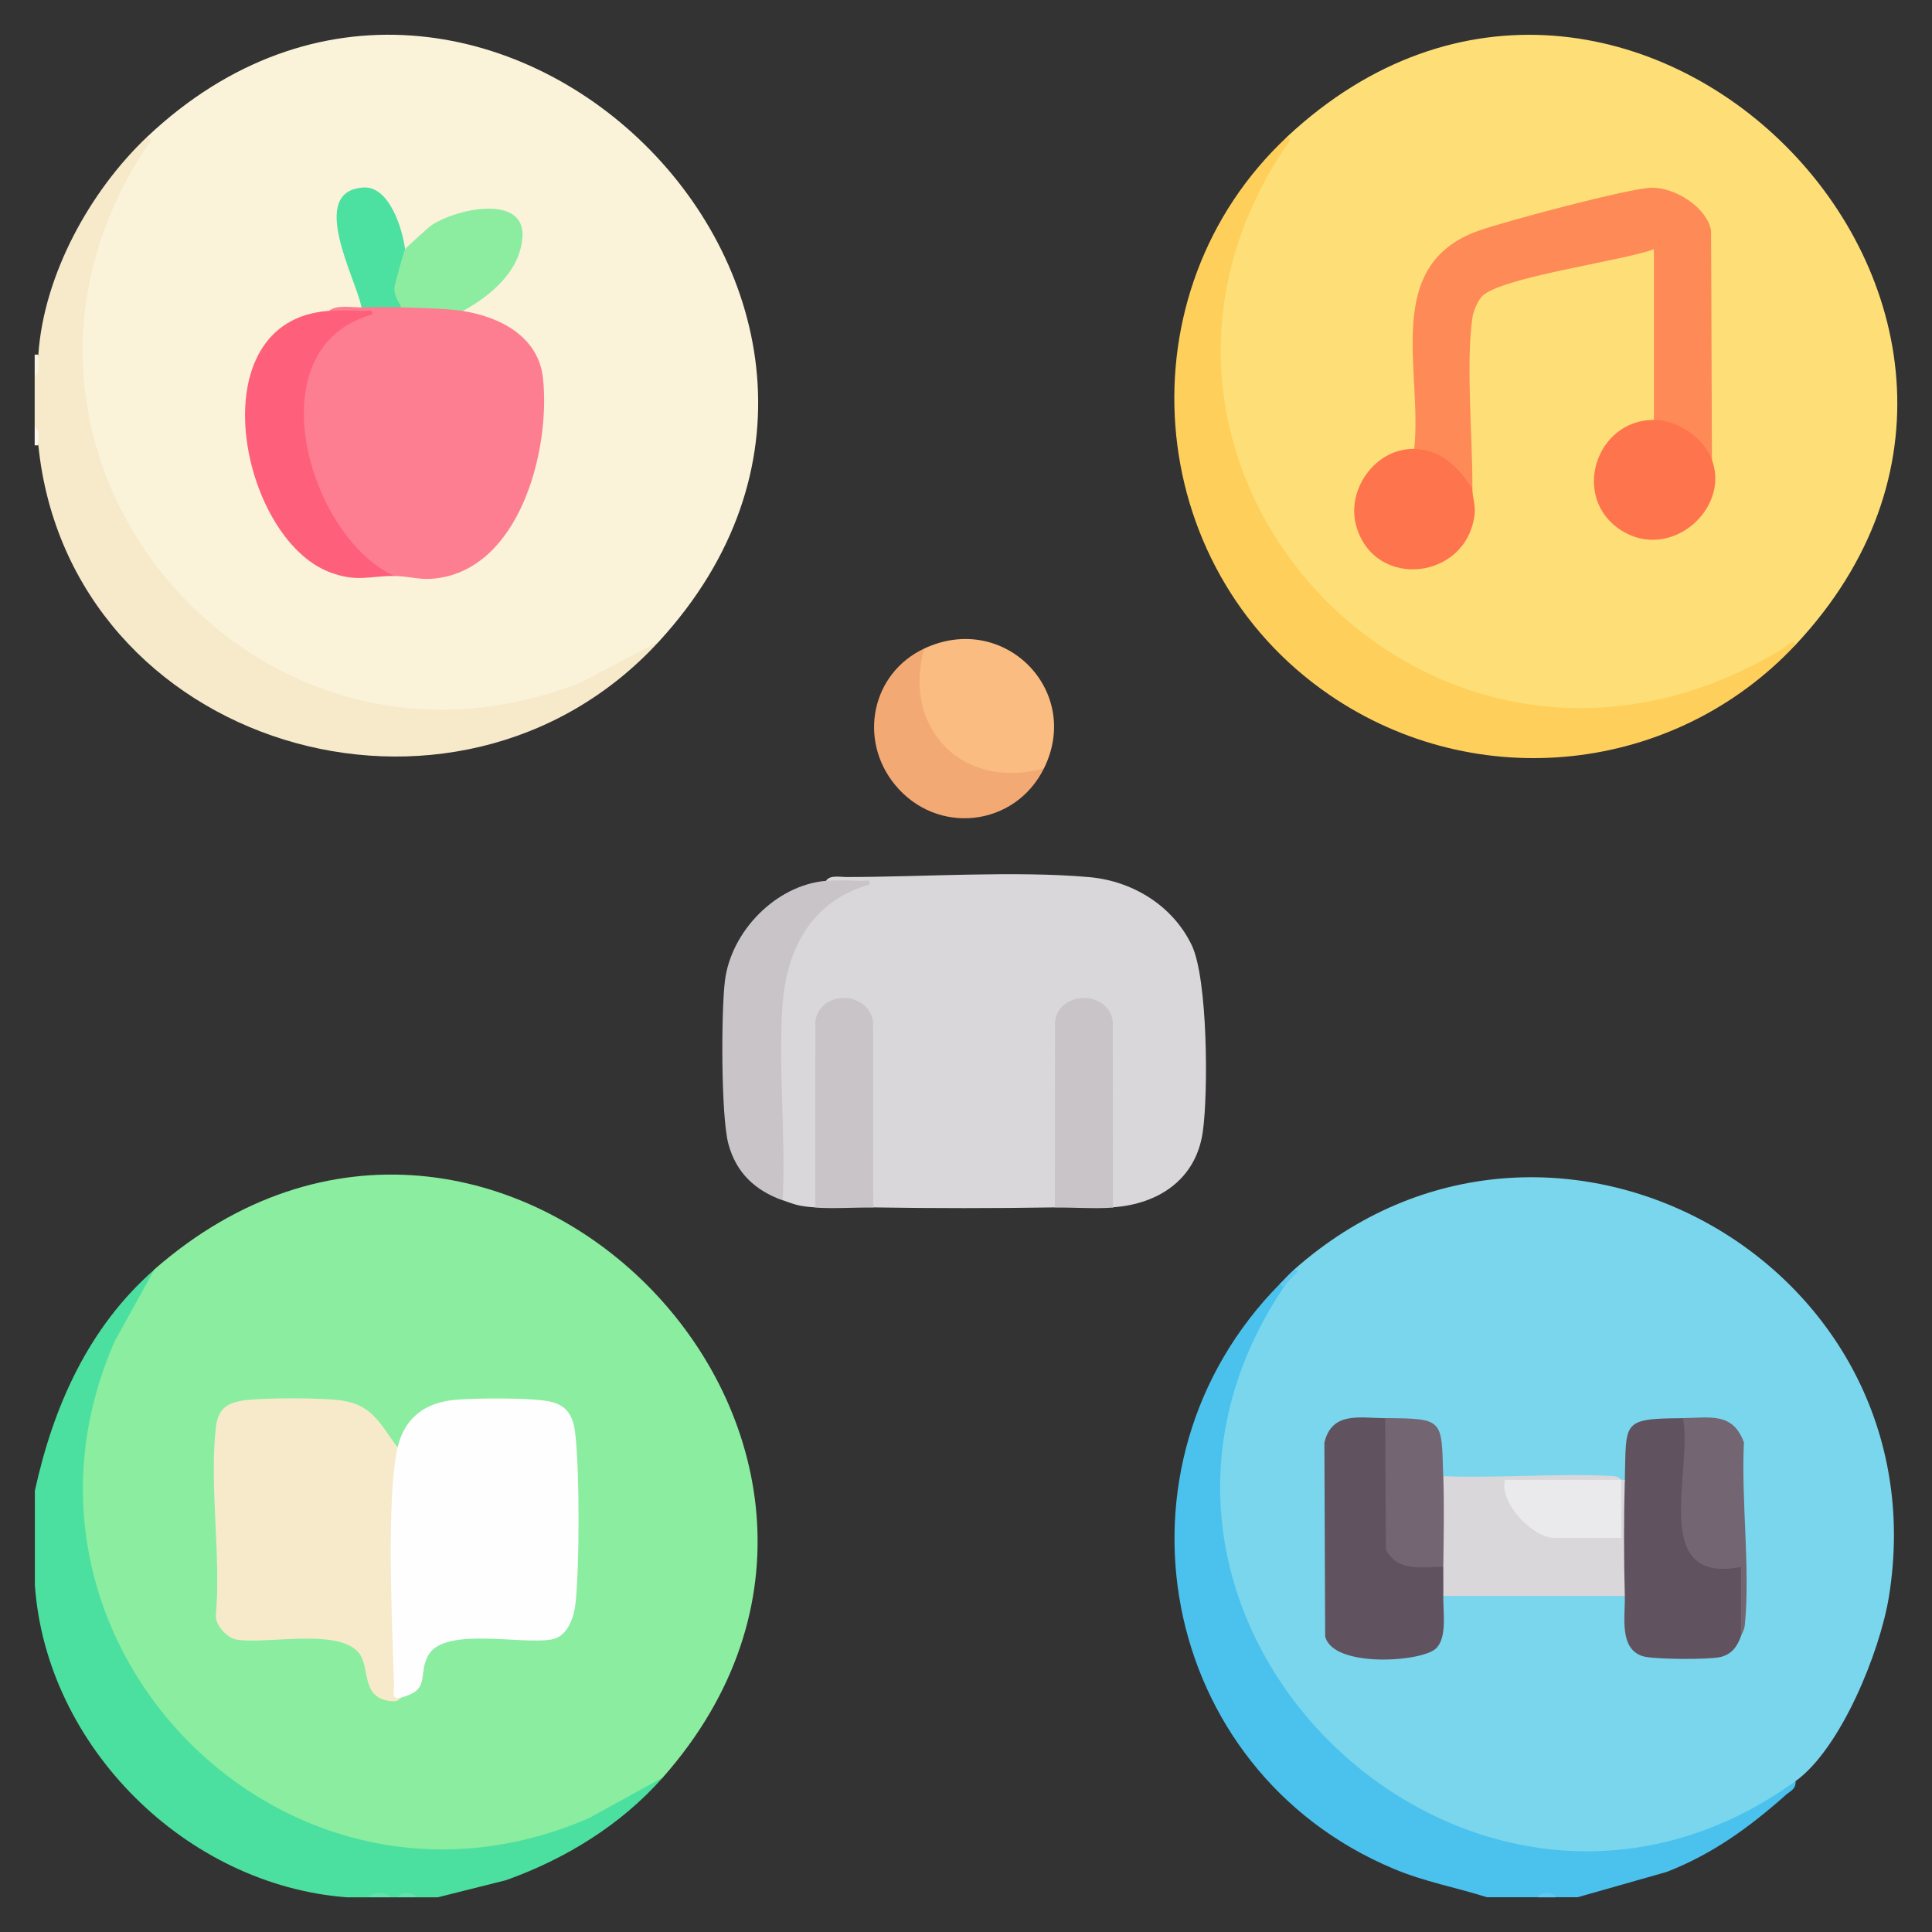 <?xml version="1.0" encoding="UTF-8"?>
<svg id="Layer_17" data-name="Layer 17" xmlns="http://www.w3.org/2000/svg" viewBox="0 0 200 200">
  <rect x="0" y="0" width="200" height="200" fill="#333333" stroke="none"/>
  <defs>
    <style>
      .cls-1 {
        fill: #fedf77;
      }

      .cls-2 {
        fill: #8ceda0;
      }

      .cls-3 {
        fill: #dad7da;
      }

      .cls-4 {
        fill: #7ad6ed;
      }

      .cls-5 {
        fill: #fe5f7a;
      }

      .cls-6 {
        fill: #736572;
      }

      .cls-7 {
        fill: #5ee3aa;
      }

      .cls-8 {
        fill: #5ecaef;
      }

      .cls-9 {
        fill: #8beda0;
      }

      .cls-10 {
        fill: #615260;
      }

      .cls-11 {
        fill: #f7eacb;
      }

      .cls-12 {
        fill: #fecf5b;
      }

      .cls-13 {
        fill: #4bc2ee;
      }

      .cls-14 {
        fill: #f3a973;
      }

      .cls-15 {
        fill: #4ce0a1;
      }

      .cls-16 {
        fill: #faf3da;
      }

      .cls-17 {
        fill: #5ec9f0;
      }

      .cls-18 {
        fill: #c8c4c8;
      }

      .cls-19 {
        fill: #faf2e0;
      }

      .cls-20 {
        fill: #fcf7ed;
      }

      .cls-21 {
        fill: #fe8a57;
      }

      .cls-22 {
        fill: #fabc80;
      }

      .cls-23 {
        fill: #fefefe;
      }

      .cls-24 {
        fill: #fe744d;
      }

      .cls-25 {
        fill: #fe7e91;
      }

      .cls-26 {
        fill: #4ce0a0;
      }

      .cls-27 {
        fill: #eae9eb;
      }
    </style>
  </defs>
  <path class="cls-26" d="M68.61,184.01c-4.34,4.91-10.09,8.44-16.24,10.63l-7.06,1.77h-2.25c-.59-.3-1.28-.3-1.88,0h-.75c-.71-.31-1.54-.31-2.25,0h-2.25c-16.67-1.25-31.15-15.61-32.32-32.32v-9.77c1.92-8.77,5.56-16.94,12.4-22.92l.5.65c-23.75,34.72,16.4,75.25,51.28,51.56l.84.4Z"/>
  <path class="cls-13" d="M132.88,133.28l-.06,1.48c-20.96,32.91,19.52,71.67,51.59,49.73l1.47-.11c.03.85-.52,1-1.01,1.43-3.78,3.35-7.56,6.11-12.33,7.97l-9.22,2.62h-2.25c-.59-.3-1.28-.3-1.88,0h-5.26c-3.3-1.04-6.43-1.59-9.65-2.94-24.41-10.22-30.38-41.75-11.77-60.57.53-.5.72-.29.38.38Z"/>
  <path class="cls-11" d="M68.23,66.39C47.19,89.33,7.15,77.34,3.97,46.1c-.13-.6-.25-1.22-.38-1.88v-5.26c.14-.79.26-1.54.38-2.25.56-8.25,5.34-16.94,11.27-22.55.92-.39,1.25.12.89,1.03-23.16,34.46,17.29,73.52,51.28,50.79l.82.42Z"/>
  <path class="cls-19" d="M3.59,38.96v-2.25h.38c-.05.71.28,1.84-.38,2.25Z"/>
  <path class="cls-7" d="M40.42,196.41h-2.25c.38-.62,1.9-.6,2.25,0Z"/>
  <path class="cls-20" d="M3.97,46.1h-.38v-1.88c.64.32.32,1.29.38,1.88Z"/>
  <path class="cls-7" d="M43.05,196.41h-1.88c.25-.59,1.63-.59,1.88,0Z"/>
  <path class="cls-17" d="M161.06,196.41h-1.88c.25-.59,1.63-.59,1.88,0Z"/>
  <path class="cls-1" d="M185.87,66.76c-34.67,24.81-78.23-18.01-52.62-52.61,35.01-32.67,85.2,17.84,52.62,52.61Z"/>
  <path class="cls-4" d="M185.87,184.38c-33.38,24.08-76.11-16.54-52.99-51.11.47-.84.84-1.47,1.13-1.88,26.37-23.31,67.12-.68,61.53,33.9-.92,5.66-4.95,15.69-9.66,19.09Z"/>
  <path class="cls-16" d="M68.23,66.39l-8.01,4.2C26.2,84.19-5.32,46.8,14.94,15.55c.21-.33,1.12-1.16.3-1.39,34.43-32.5,85.16,17.16,52.99,52.23Z"/>
  <path class="cls-9" d="M68.61,184.01l-7.64,4.2c-31.46,13.66-62.82-18.37-49.06-49.43l4.08-7.38c35.27-30.85,83.35,17.84,52.62,52.61Z"/>
  <path class="cls-3" d="M115.21,125.01l-.75-.35-.02-18.91c-.55-2.3-3.95-2.26-4.48,0l-.02,18.79-.75.45c-6.24.1-12.55.1-18.79,0l-.75-.35v-18.89c-.55-2.25-4-2.32-4.49,0l-.02,18.79-.75.45c-1.59-.11-1.94-.23-3.38-.75l-.69-1.67c-.26-4.57-.27-9.72-.22-14.32.07-6.5.73-12.89,6.95-16.32-.79.09-1.3-.17-1.53-.76.39-.61,1.43-.38,2.06-.38,7.89,0,17.53-.67,25.18.01,4.5.4,8.65,2.96,10.61,7.05,1.66,3.47,1.72,15.31,1.14,19.33-.71,4.94-4.61,7.47-9.3,7.8Z"/>
  <path class="cls-12" d="M185.87,66.76c-12.54,13.37-33.02,15.58-48.22,5.19-19.49-13.31-21.65-41.69-4.39-57.8.7.12-.2,1.07-.37,1.32-22.03,33.44,15.95,73.35,51.68,51.67.28-.17,1.17-1.09,1.31-.38Z"/>
  <path class="cls-18" d="M85.52,91.19c1.07-.09,2.49-.06,3.58,0,.42.02,1.03-.25.93.37-6.01,1.7-8.62,6.64-9.03,12.58-.45,6.51.37,13.55.02,20.12-2.83-1.02-4.81-2.83-5.62-5.85-.77-2.89-.75-13.64-.36-16.85.62-5.13,5.27-9.94,10.48-10.38Z"/>
  <path class="cls-22" d="M108.07,79.54c-2.83,2.6-8.22.82-10.72-1.68-2.5-2.5-4.28-7.9-1.68-10.72,8.25-3.88,16.39,4.35,12.4,12.4Z"/>
  <path class="cls-18" d="M115.21,125.01c-1.93.14-4.05-.03-6.01,0l.02-19.33c.5-3.15,5.47-3.15,5.97,0l.02,19.33Z"/>
  <path class="cls-18" d="M84.39,125.01l.02-19.33c.5-3.14,5.31-3.18,5.97,0l.02,19.33c-1.97-.03-4.08.13-6.01,0Z"/>
  <path class="cls-14" d="M95.67,67.14c-2.31,8.34,4.06,14.71,12.4,12.4-3.01,6.08-11.09,6.98-15.42,1.7-3.82-4.65-2.45-11.53,3.02-14.1Z"/>
  <path class="cls-8" d="M132.88,133.28l-.38-.38c.55-.55.86-.94,1.5-1.5l.37.19c-.48.55-1.1,1.1-1.5,1.69Z"/>
  <path class="cls-21" d="M177.22,47.6l-.85-.09c-.92-1.8-2.78-3.05-4.78-3.28l-.38-.77v-17.66c-3.25,1.22-15.97,2.9-17.83,4.91-.39.43-.85,1.48-.94,2.07-.72,4.71.02,12.7-.02,17.83l-.91-.02c-1.08-1.63-2.61-3.1-4.63-3.33l-.48-.78c.87-8.11-3.32-18.97,6.56-22.56,2.58-.94,15.85-4.49,18.05-4.49,2.39,0,5.62,1.96,6.12,4.41l.09,23.78Z"/>
  <path class="cls-24" d="M171.21,43.47c2.44,0,5.16,1.83,6.01,4.13,1.89,5.1-4.29,10.54-9.38,7.31-5.24-3.32-2.7-11.44,3.36-11.44Z"/>
  <path class="cls-24" d="M146.41,46.47c2.77.06,4.65,1.97,6.01,4.13,0,.94.34,1.65.23,2.64-.78,6.77-10.27,7.89-12.23,1.29-1.13-3.8,1.95-8.14,5.99-8.06Z"/>
  <path class="cls-10" d="M143.4,146.81l.75.25.03,13.2c.5,1.41,3.37,1.31,4.65,1.21l.58.75c1.06.85,1.08,2.16,0,3.01-.04,1.63.44,4.29-.77,5.43-1.52,1.42-10.72,2.01-11.46-1.28l-.08-20.04c.78-3.25,3.61-2.55,6.3-2.53Z"/>
  <path class="cls-10" d="M174.22,146.81c.85.02.9.44.89,1.16l-.34,8.28c.14,4.45,1.01,5.72,5.71,5.47.13,2.56.05,5.11-.25,7.64-.38,1.06-.94,1.9-2.15,2.18s-6.94.25-8.02-.09c-2.5-.78-1.8-4.19-1.86-6.22-1.12-2.06-1.26-4.96-.23-7.03-.08-1.68,0-3.35.23-5,.17-6.03-.41-6.35,6.01-6.39Z"/>
  <path class="cls-3" d="M167.83,153.19l-.34.75h-10.89c.06,1.95,2.03,3.79,3.88,4.46l.39.8c.36-.81,1.43-1.06,3.18-.75,1.78-.3,3.04-.05,3.77.75-1.23-.62-1.18-5.28,0-6.01h.38c-.11,3.91-.11,8.12,0,12.02h-18.79c.02-1-.01-2.01,0-3.01-1.11-2.83-1.07-6.55,0-9.39,5.65.23,11.52-.3,17.14-.03.48.02.93,0,1.27.4Z"/>
  <path class="cls-6" d="M180.23,169.35v-7.14c-9.52,1.86-4.97-9.83-6.01-15.41,2.79-.02,5.15-.65,6.31,2.52-.29,6.01.65,12.85.11,18.75-.07.76-.24.81-.4,1.27Z"/>
  <path class="cls-6" d="M149.41,152.82c.1,3.11.04,6.29,0,9.39-2.23-.03-4.7.55-5.94-1.77l-.08-13.64c6.12.05,5.83.1,6.01,6.01Z"/>
  <path class="cls-25" d="M37.42,31.82c1.11-1.12,3.06-1.14,4.13,0,.27-1.09,5.25-.75,6.02-.43l.37.81c3.87.61,7.81,2.67,8.27,6.95.81,7.46-2.46,20.16-11.58,20.77-1.3.09-2.45-.29-3.83-.29-3.03-.15-5.09-2.86-6.6-5.27-4.06-6.44-5.7-16.53,1.32-21.46-.71.09-1.19.06-1.48-.7.74-.68,2.32-.37,3.38-.38Z"/>
  <path class="cls-5" d="M34.03,32.19c1.09-.08,2.48-.06,3.58,0,.42.02,1.03-.25.93.37-12.21,3.33-6.76,22.88,2.26,27.06-2.57,0-3.82.67-6.6-.36-9.4-3.47-13.87-26.09-.17-27.08Z"/>
  <path class="cls-2" d="M47.94,32.19c-1.66-.26-4.59-.31-6.39-.38-2.49-.32-1.29-5.55.38-6.01.09-.15,2.35-2.2,2.65-2.42,2.51-1.77,9.87-3.38,9.5,1.23-.28,3.53-3.31,6-6.14,7.58Z"/>
  <path class="cls-15" d="M41.93,25.8c-.11.19-1.1,3.71-1.11,3.99-.01.82.37,1.35.73,2.02-1.37-.05-2.76,0-4.13,0-.53-2.9-5.65-12.05.22-12.4,2.66-.15,4.03,4.28,4.29,6.38Z"/>
  <path class="cls-23" d="M41.55,175.74c-.55.32-1.15.23-1.53-.32-.52-8.42-.42-16.83.3-25.21l.85-.41c.7-2.96,2.75-4.57,5.83-4.88,2-.2,8.55-.28,10.27.25,1.83.56,2.17,1.98,2.33,3.68.39,4.2.39,12.75,0,16.94-.14,1.48-.76,3.6-2.47,3.92-3.14.6-11.33-1.42-12.87,1.78-1,2.07.31,3.41-2.72,4.24Z"/>
  <path class="cls-11" d="M41.17,149.81c-1.21,5.12-.57,18.73-.38,24.63.02.72-.38,1.51.75,1.3-.15.04-.29.43-.89.38-3.01-.23-2.44-2.67-3.16-4.42-1.41-3.47-9.92-1.39-13.05-1.98-.93-.18-2.11-1.45-2.1-2.41.56-6.2-.69-13.51.01-19.57.23-2.03,1.31-2.6,3.2-2.81,2.15-.24,7.99-.26,10.06.09,3.07.52,3.89,2.65,5.54,4.8Z"/>
  <path class="cls-27" d="M167.83,153.19v6.01h-6.95c-2.16,0-5.72-3.6-5.08-6.01h12.03Z"/>
</svg>